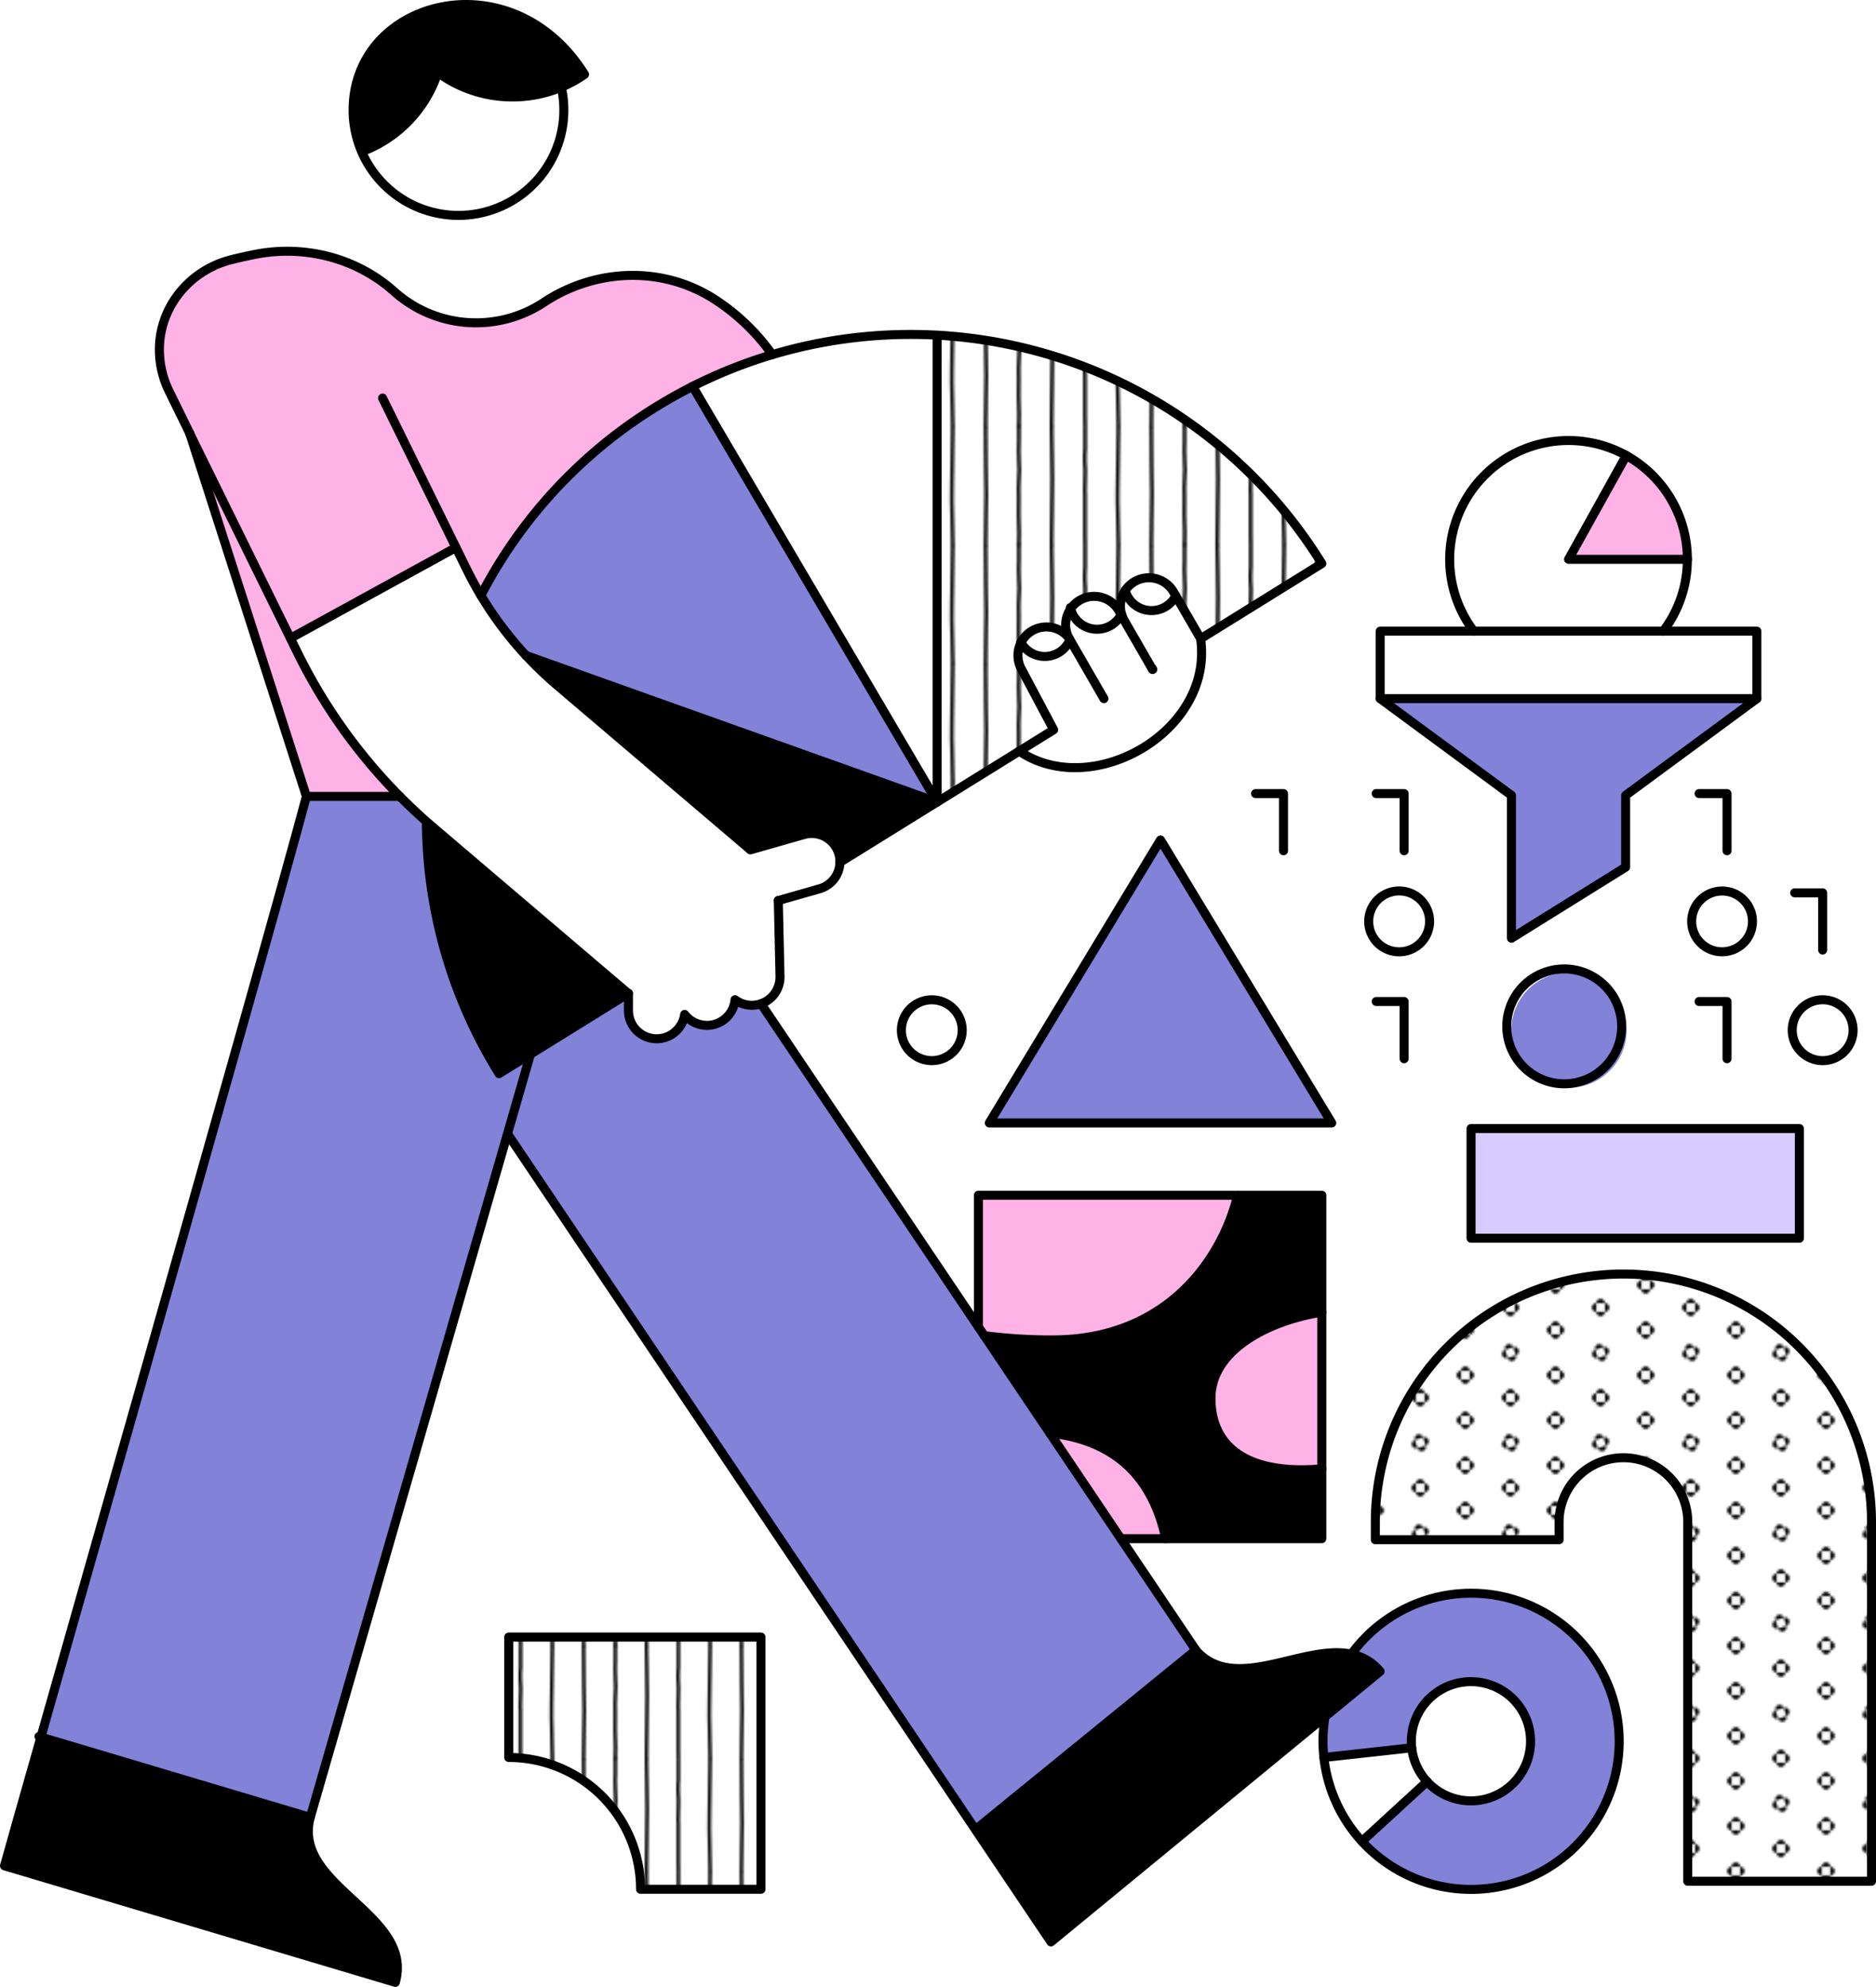 <svg xmlns="http://www.w3.org/2000/svg" xmlns:xlink="http://www.w3.org/1999/xlink" viewBox="0 0 832.16 881.37"><defs><style>.cls-1,.cls-10,.cls-2{fill:none;}.cls-10,.cls-2{stroke:#000;stroke-linecap:round;stroke-linejoin:round;}.cls-2{stroke-width:1.5px;}.cls-3{fill:#ffb2e5;}.cls-4{fill:#fff;}.cls-5{fill:#8282d9;}.cls-6{fill:url(#New_Pattern_2);}.cls-7{fill:#d7ccff;}.cls-8{fill:url(#New_Pattern);}.cls-9{fill:url(#New_Pattern-3);}.cls-10{stroke-width:4px;}</style><pattern id="New_Pattern_2" data-name="New Pattern 2" width="40" height="40" patternTransform="translate(-30 -20)" patternUnits="userSpaceOnUse" viewBox="0 0 40 40"><rect class="cls-1" width="40" height="40"/><path d="M36.18,30a1.9,1.9,0,0,0,1.91,1.91V28.09A1.9,1.9,0,0,0,36.18,30Z"/><path d="M40,33.82a1.9,1.9,0,0,0,1.91-1.91H38.09A1.9,1.9,0,0,0,40,33.82Z"/><path d="M40,26.18a1.9,1.9,0,0,0-1.91,1.91h3.82A1.9,1.9,0,0,0,40,26.18Z"/><path d="M16.18,40a1.9,1.9,0,0,0,1.91,1.91V38.09A1.9,1.9,0,0,0,16.18,40Z"/><path d="M21.91,38.09v3.82a1.91,1.91,0,0,0,0-3.82Z"/><path d="M20,36.18a1.9,1.9,0,0,0-1.91,1.91h3.82A1.9,1.9,0,0,0,20,36.18Z"/><path d="M1.91,28.09v3.82a1.91,1.91,0,0,0,0-3.82Z"/><path d="M36.18,10a1.9,1.9,0,0,0,1.91,1.91V8.09A1.9,1.9,0,0,0,36.18,10Z"/><path d="M40,13.82a1.9,1.9,0,0,0,1.91-1.91H38.09A1.9,1.9,0,0,0,40,13.82Z"/><path d="M40,6.18a1.9,1.9,0,0,0-1.91,1.91h3.82A1.9,1.9,0,0,0,40,6.18Z"/><path d="M18.79,16.37a1.92,1.92,0,0,0-1.21,2.42l3.63-1.21A1.92,1.92,0,0,0,18.79,16.37Z"/><path d="M22.42,21.21l-3.63,1.21a1.91,1.91,0,0,0,3.63-1.21Z"/><path d="M16.37,21.21a1.92,1.92,0,0,0,2.42,1.21l-1.21-3.63A1.92,1.92,0,0,0,16.37,21.21Z"/><path d="M23.63,18.79a1.92,1.92,0,0,0-2.42-1.21l1.21,3.63A1.92,1.92,0,0,0,23.63,18.79Z"/><path d="M1.91,8.09v3.82a1.91,1.91,0,0,0,0-3.82Z"/><path d="M20,3.82a1.9,1.9,0,0,0,1.91-1.91H18.09A1.9,1.9,0,0,0,20,3.82Z"/><path d="M0,33.82a1.9,1.9,0,0,0,1.91-1.91H-1.91A1.9,1.9,0,0,0,0,33.82Z"/><path d="M0,26.18a1.9,1.9,0,0,0-1.91,1.91H1.91A1.9,1.9,0,0,0,0,26.18Z"/><path d="M0,13.82a1.9,1.9,0,0,0,1.91-1.91H-1.91A1.9,1.9,0,0,0,0,13.82Z"/><path d="M0,6.18A1.9,1.9,0,0,0-1.91,8.09H1.91A1.9,1.9,0,0,0,0,6.18Z"/><path d="M16.18,0a1.9,1.9,0,0,0,1.91,1.91V-1.91A1.9,1.9,0,0,0,16.18,0Z"/><path d="M21.91-1.91V1.91A1.9,1.9,0,0,0,23.82,0,1.9,1.9,0,0,0,21.91-1.91Z"/></pattern><pattern id="New_Pattern" data-name="New Pattern" width="70" height="50" patternTransform="translate(-86.64 -20.88) scale(1.05)" patternUnits="userSpaceOnUse" viewBox="0 0 70 50"><rect class="cls-1" width="70" height="50"/><path class="cls-2" d="M8.89,100c-.05-7.08.29-14.17.29-21.25,0-4.32-.37-17.48-.29-28.09"/><path class="cls-2" d="M22.94,99.84c0-1.65.09-3.31.09-5,0-2.48-.21-5-.21-7.45s0-3.83.05-7.28c0-1.44-.06-2.9-.06-4.35,0-3.1.31-4.62.31-7.37,0-1.4-.27-4.94-.27-8.33q0-1.61.09-3.21V50.11"/><path class="cls-2" d="M36.74,99.84c0-9.46.33-18.09.33-27.56,0-3.7-.15-7.46-.15-11.2,0-3.35-.1-7.29-.18-10.75"/><path class="cls-2" d="M50.93,99.75c0-1.24-.07-2.75-.07-4,0-1.92,0-3.86,0-5.79,0-3.87,0-7.66,0-11.51a8.42,8.42,0,0,1-.08-1.22c0-.32.18-6.68.18-8,0-2.2-.21-3.25-.21-5.64,0-1.3.06-2.65.17-3.86,0-2.89,0-5.89,0-9.05"/><path class="cls-2" d="M65,99.71c0-8.34-.55-15.73-.36-24.06.18-8.13.16-17.71.36-25.19"/><path class="cls-2" d="M8.89,50c-.05-7.08.29-14.17.29-21.25,0-4.32-.37-17.48-.29-28.09"/><path class="cls-2" d="M22.94,49.84c0-1.65.09-3.31.09-5,0-2.48-.21-5-.21-7.45s0-3.83.05-7.28c0-1.44-.06-2.9-.06-4.35,0-3.1.31-4.62.31-7.37,0-1.4-.27-4.94-.27-8.33q0-1.6.09-3.21V.11"/><path class="cls-2" d="M36.74,49.84c0-9.46.33-18.09.33-27.56,0-3.7-.15-7.46-.15-11.2,0-3.35-.1-7.29-.18-10.75"/><path class="cls-2" d="M50.93,49.75c0-1.24-.07-2.75-.07-4,0-1.92,0-3.86,0-5.79,0-3.87,0-7.66,0-11.51a8.42,8.42,0,0,1-.08-1.22c0-.32.18-6.68.18-8,0-2.2-.21-3.25-.21-5.64,0-1.3.06-2.65.17-3.86,0-2.89,0-5.89,0-9"/><path class="cls-2" d="M65,49.71c0-8.34-.55-15.73-.36-24.06.18-8.13.16-17.71.36-25.19"/><path class="cls-2" d="M8.89,0c-.05-7.08.29-14.17.29-21.25,0-4.32-.37-17.48-.29-28.09"/><path class="cls-2" d="M22.94-.16c0-1.65.09-3.31.09-5,0-2.48-.21-5-.21-7.45s0-3.83.05-7.28c0-1.44-.06-2.9-.06-4.35,0-3.1.31-4.62.31-7.37,0-1.4-.27-4.94-.27-8.33q0-1.61.09-3.21v-6.71"/><path class="cls-2" d="M36.74-.16c0-9.46.33-18.09.33-27.56,0-3.7-.15-7.46-.15-11.2,0-3.35-.1-7.29-.18-10.75"/><path class="cls-2" d="M50.93-.25c0-1.24-.07-2.75-.07-4,0-1.92,0-3.86,0-5.79,0-3.87,0-7.66,0-11.51a8.42,8.42,0,0,1-.08-1.22c0-.32.18-6.68.18-8,0-2.2-.21-3.25-.21-5.64,0-1.3.06-2.65.17-3.86,0-2.89,0-5.89,0-9.05"/><path class="cls-2" d="M65-.29c0-8.34-.55-15.73-.36-24.06.18-8.13.16-17.71.36-25.19"/></pattern><pattern id="New_Pattern-3" data-name="New Pattern" width="70" height="50" patternTransform="translate(-30 -20)" patternUnits="userSpaceOnUse" viewBox="0 0 70 50"><rect class="cls-1" width="70" height="50"/><path class="cls-2" d="M8.89,100c-.05-7.08.29-14.17.29-21.25,0-4.32-.37-17.48-.29-28.09"/><path class="cls-2" d="M22.94,99.84c0-1.65.09-3.31.09-5,0-2.48-.21-5-.21-7.45s0-3.83.05-7.28c0-1.44-.06-2.9-.06-4.35,0-3.1.31-4.62.31-7.37,0-1.4-.27-4.94-.27-8.33q0-1.61.09-3.21V50.11"/><path class="cls-2" d="M36.74,99.84c0-9.46.33-18.09.33-27.56,0-3.7-.15-7.46-.15-11.2,0-3.35-.1-7.29-.18-10.75"/><path class="cls-2" d="M50.93,99.75c0-1.24-.07-2.75-.07-4,0-1.92,0-3.86,0-5.79,0-3.87,0-7.66,0-11.51a8.42,8.42,0,0,1-.08-1.22c0-.32.18-6.68.18-8,0-2.2-.21-3.25-.21-5.64,0-1.3.06-2.65.17-3.86,0-2.89,0-5.89,0-9.05"/><path class="cls-2" d="M65,99.71c0-8.34-.55-15.73-.36-24.06.18-8.13.16-17.71.36-25.19"/><path class="cls-2" d="M8.89,50c-.05-7.08.29-14.17.29-21.25,0-4.32-.37-17.48-.29-28.09"/><path class="cls-2" d="M22.94,49.84c0-1.65.09-3.31.09-5,0-2.48-.21-5-.21-7.45s0-3.83.05-7.28c0-1.44-.06-2.9-.06-4.35,0-3.1.31-4.62.31-7.37,0-1.4-.27-4.94-.27-8.33q0-1.6.09-3.21V.11"/><path class="cls-2" d="M36.74,49.84c0-9.46.33-18.09.33-27.56,0-3.7-.15-7.46-.15-11.2,0-3.35-.1-7.29-.18-10.75"/><path class="cls-2" d="M50.93,49.75c0-1.24-.07-2.75-.07-4,0-1.92,0-3.86,0-5.79,0-3.87,0-7.66,0-11.51a8.42,8.42,0,0,1-.08-1.22c0-.32.18-6.68.18-8,0-2.2-.21-3.25-.21-5.64,0-1.3.06-2.65.17-3.86,0-2.89,0-5.89,0-9"/><path class="cls-2" d="M65,49.71c0-8.34-.55-15.73-.36-24.06.18-8.13.16-17.71.36-25.19"/><path class="cls-2" d="M8.89,0c-.05-7.08.29-14.17.29-21.25,0-4.32-.37-17.48-.29-28.09"/><path class="cls-2" d="M22.94-.16c0-1.65.09-3.31.09-5,0-2.48-.21-5-.21-7.45s0-3.83.05-7.28c0-1.44-.06-2.9-.06-4.35,0-3.1.31-4.62.31-7.37,0-1.4-.27-4.94-.27-8.33q0-1.61.09-3.21v-6.71"/><path class="cls-2" d="M36.74-.16c0-9.46.33-18.09.33-27.56,0-3.7-.15-7.46-.15-11.2,0-3.35-.1-7.29-.18-10.75"/><path class="cls-2" d="M50.93-.25c0-1.24-.07-2.75-.07-4,0-1.92,0-3.86,0-5.79,0-3.87,0-7.66,0-11.51a8.42,8.42,0,0,1-.08-1.22c0-.32.18-6.68.18-8,0-2.2-.21-3.25-.21-5.64,0-1.3.06-2.65.17-3.86,0-2.89,0-5.89,0-9.05"/><path class="cls-2" d="M65-.29c0-8.34-.55-15.73-.36-24.06.18-8.13.16-17.71.36-25.19"/></pattern></defs><g id="Layer_2" data-name="Layer 2"><g id="illustrations"><path class="cls-3" d="M434,530.2H549c-6.4,26.74-30.07,64.18-82.22,64.18a225.44,225.44,0,0,1-30.2-1.92l-2.6-3.87h0Z"/><path class="cls-4" d="M345.25,399.48c0,.69.76,33.8.76,33.9a12.51,12.51,0,0,1-20,10.06A12.52,12.52,0,0,1,303.69,450a12.52,12.52,0,0,1-24.92-1.73v-7.56c-.57-.44-1.13-.89-1.7-1.36,0,0-86.67-73.77-87.92-74.89-4.08-3.59-8-7.32-11.8-11.15a243.53,243.53,0,0,1-45.51-64l-3-6.11,73.44-40.26,4.65,9.47q3,6,6.39,11.76a159,159,0,0,0,20,26.65h0A159.28,159.28,0,0,0,247.14,304s85.19,72.5,85.7,73l23.79-6.77a12.51,12.51,0,1,1,6.86,24.07Z"/><path d="M586.34,651.55v31H517.11c-5.57-26.3-21.48-43.58-51.42-46.84l-29.1-43.24a225.44,225.44,0,0,0,30.2,1.92c52.15,0,75.82-37.44,82.22-64.18h37.33v51.86c-23.66,3.75-49.18,16.69-49.18,38.23,0,18.7,12.2,31.69,40.17,31.69C580.32,652,583.34,651.83,586.34,651.55Z"/><path class="cls-3" d="M517.11,682.54H497.2L465.69,635.7C495.63,639,511.54,656.24,517.11,682.54Z"/><path class="cls-3" d="M586.34,582.06v69.49c-3,.28-6,.43-9,.43-28,0-40.17-13-40.17-31.69C537.16,598.75,562.68,585.81,586.34,582.06Z"/><path class="cls-5" d="M497.2,682.54,530.44,732l-97.69,79.6h0L225.67,503.75l-.73-.21,10.36-35.91,43.47-26.95v7.56A12.52,12.52,0,0,0,303.69,450a12.52,12.52,0,0,0,22.36-6.53,12.47,12.47,0,0,0,11.5,1.78h0Z"/><path class="cls-4" d="M830.16,675.18V834.51h-81.5V675.18a28.54,28.54,0,0,0-57.08,0V683H610.07v-7.8a110,110,0,1,1,220.09,0Z"/><path class="cls-4" d="M497.33,272.64l-1.25-2.18a12.62,12.62,0,0,0-17.26-4.62,12.39,12.39,0,0,0-4,3.68,12.64,12.64,0,0,0-.76,13.29,12.63,12.63,0,0,0-20.9,14.08l14.24,26.84-51.7,32.07V148.73A214.41,214.41,0,0,1,586.34,250l-53.79,33.35-12-20.72A12.64,12.64,0,0,0,503.33,258a12.79,12.79,0,0,0-4.2,3.93,12.63,12.63,0,0,0-1.21,11.73Z"/><path class="cls-4" d="M337.55,726.19V838.07H284.14a58.46,58.46,0,0,0-58.47-58.46V726.19Z"/><path class="cls-6" d="M830.16,675.18V834.51h-81.5V675.18a28.54,28.54,0,0,0-57.08,0V683H610.07v-7.8a110,110,0,1,1,220.09,0Z"/><path class="cls-4" d="M808.48,443.45A13.5,13.5,0,1,1,795,457,13.51,13.51,0,0,1,808.48,443.45Z"/><rect class="cls-7" x="652.53" y="500.62" width="145.64" height="48.65"/><rect class="cls-4" x="612.23" y="279.98" width="167.08" height="29.93"/><polygon class="cls-5" points="779.32 309.91 721.1 352.81 721.1 384.67 670.45 416.19 670.45 352.81 612.23 309.91 779.32 309.91"/><circle class="cls-4" cx="763.88" cy="408.73" r="13.49"/><path class="cls-3" d="M748.49,248.11H695.78L721.4,202A52.7,52.7,0,0,1,748.49,248.11Z"/><path class="cls-4" d="M695.78,248.11h52.71A52.52,52.52,0,0,1,737.77,280h-84a52.73,52.73,0,0,1,67.62-78Z"/><circle class="cls-5" cx="696.01" cy="456.95" r="25.56" transform="translate(91.37 1029.36) rotate(-76.72)"/><path class="cls-5" d="M652.53,706.75a65.66,65.66,0,1,1-48.39,110L633,790.28a26.44,26.44,0,1,0-6.95-17.87,25.12,25.12,0,0,0,.16,2.9l-39,4.3a68.43,68.43,0,0,1-.39-7.2,66.83,66.83,0,0,1,.91-10.94l24.46-20.1a22.28,22.28,0,0,0-12.75-7.65A65.55,65.55,0,0,1,652.53,706.75Z"/><path class="cls-4" d="M652.53,746a26.44,26.44,0,1,1-26.28,29.33,25.12,25.12,0,0,1-.16-2.9A26.43,26.43,0,0,1,652.53,746Z"/><path class="cls-4" d="M633,790.28l-28.9,26.52a65.45,65.45,0,0,1-16.89-37.19l39-4.3A26.28,26.28,0,0,0,633,790.28Z"/><path class="cls-4" d="M620.64,395.24a13.49,13.49,0,1,1-13.49,13.49A13.5,13.5,0,0,1,620.64,395.24Z"/><path d="M612.23,741.37l-146,120-33.48-49.77h0L530.44,732c17.19,19.62,47.41-2.83,69,1.77A22.28,22.28,0,0,1,612.23,741.37Z"/><polygon class="cls-5" points="514.78 372.59 590.73 498.14 438.82 498.14 514.78 372.59"/><path class="cls-8" d="M497.33,272.64l-1.25-2.18a12.62,12.62,0,0,0-17.26-4.62,12.39,12.39,0,0,0-4,3.68,12.64,12.64,0,0,0-.76,13.29,12.63,12.63,0,0,0-20.9,14.08l14.24,26.84-51.7,32.07V148.73A214.41,214.41,0,0,1,586.34,250l-53.79,33.35-12-20.72A12.64,12.64,0,0,0,503.33,258a12.79,12.79,0,0,0-4.2,3.93,12.63,12.63,0,0,0-1.21,11.73Z"/><path class="cls-4" d="M511.06,296.66l.2.34.11-.06-.2-.35Zm-37-13.85a12.6,12.6,0,0,1,.76-13.29,12.08,12.08,0,0,0,22.53,3.12l.59,1a12.63,12.63,0,0,1,1.21-11.73,12.09,12.09,0,0,0,22.42,2.39l11,19a47.32,47.32,0,0,1,.42,6.34c0,37.76-50.14,64.43-80.86,43.54l15.27-9.48-14.24-26.84a12.61,12.61,0,0,1-.34-12,12.1,12.1,0,0,0,21.8-1.09S474.1,282.9,474,282.81Z"/><path class="cls-4" d="M520.58,262.61l1,1.69a12.09,12.09,0,0,1-22.42-2.39,12.79,12.79,0,0,1,4.2-3.93A12.64,12.64,0,0,1,520.58,262.61Z"/><polygon class="cls-4" points="511.17 296.59 511.37 296.94 511.26 297 511.06 296.66 511.17 296.59"/><path class="cls-4" d="M496.08,270.46l1.25,2.18a12.08,12.08,0,0,1-22.53-3.12,12.39,12.39,0,0,1,4-3.68A12.62,12.62,0,0,1,496.08,270.46Z"/><path class="cls-4" d="M474.2,283.09l.4.68a12.1,12.1,0,0,1-21.8,1.09A12.64,12.64,0,0,1,474,282.81Z"/><path class="cls-4" d="M413.33,443.45A13.5,13.5,0,1,1,399.84,457,13.5,13.5,0,0,1,413.33,443.45Z"/><path class="cls-4" d="M415.68,148.73V355.8L307.23,171.38a213.66,213.66,0,0,1,108.45-22.65Z"/><path class="cls-5" d="M307.23,171.38,415.68,355.8,233.31,290.75h0a159,159,0,0,1-20-26.65,213.76,213.76,0,0,1,77.41-83.45Q298.86,175.61,307.23,171.38Z"/><path d="M415.68,355.8l-43.1,26.72a12.53,12.53,0,0,0-15.95-12.31L332.84,377c-.51-.47-1-.94-1.56-1.39L247.14,304a159.28,159.28,0,0,1-13.83-13.26Z"/><path class="cls-9" d="M337.55,726.19V838.07H284.14a58.46,58.46,0,0,0-58.47-58.46V726.19Z"/><path class="cls-3" d="M202.28,242.87l-73.44,40.26L84.15,192.2h0L75,173.52a41.67,41.67,0,0,1-4.27-19.68c.55-18.56,14-34.22,32-38.68q4.47-1.11,9.74-2.19c22.2-4.56,45.5,1.25,62.37,16.35a54.47,54.47,0,0,0,66.36,4.85c23.61-15.62,54.23-16.31,77.53-.24a93,93,0,0,1,23.83,23.39,213.22,213.22,0,0,0-35.29,14.06q-8.37,4.25-16.5,9.27a213.76,213.76,0,0,0-77.41,83.45q-3.42-5.73-6.39-11.76Z"/><path d="M278.77,440.68l-57.38,35.58a213.86,213.86,0,0,1-32.25-111.82h0C190.4,365.55,278.2,440.24,278.77,440.68Z"/><path d="M259.28,33A54.56,54.56,0,0,1,249,38.67,55.37,55.37,0,0,1,227.32,43,55.59,55.59,0,0,1,194.2,32.16,56.06,56.06,0,0,1,160.41,67.3a46.63,46.63,0,0,1-3.78-18.45C156.63-.25,226.84-18.82,259.28,33Z"/><path class="cls-4" d="M249,38.68A46.75,46.75,0,0,1,160.41,67.3,56.06,56.06,0,0,0,194.2,32.16,55.59,55.59,0,0,0,227.32,43,55.37,55.37,0,0,0,249,38.67Z"/><path class="cls-5" d="M221.39,476.26l13.91-8.63L137.62,806.19l-120-35.77C55.3,634.8,116.55,425.88,135.92,353.28h41.43c3.79,3.83,7.72,7.56,11.8,11.15h0A213.86,213.86,0,0,0,221.39,476.26Z"/><path class="cls-3" d="M177.35,353.28H135.92L84.15,192.2l47.69,97A243.53,243.53,0,0,0,177.35,353.28Z"/><path d="M137.62,806.19c-8.2,30.73,46.35,42.7,37.74,73.18L2,827.67c4.48-16.77,9.77-36.13,15.64-57.25Z"/><line class="cls-10" x1="530.44" y1="731.95" x2="337.55" y2="445.23"/><line class="cls-10" x1="235.3" y1="467.63" x2="137.62" y2="806.19"/><line class="cls-10" x1="135.92" y1="353.28" x2="177.35" y2="353.28"/><path class="cls-10" d="M233.3,290.75a159,159,0,0,1-20-26.65q-3.42-5.72-6.39-11.76L169.7,176.59"/><path class="cls-10" d="M345.25,399.48l18.24-5.2a12.5,12.5,0,0,0,9.09-11.76,12.15,12.15,0,0,0-.48-3.7,12.51,12.51,0,0,0-15.47-8.61L332.84,377c-.51-.47-1-.94-1.56-1.39L247.14,304a159.28,159.28,0,0,1-13.83-13.26"/><path class="cls-10" d="M278.77,440.68v7.56A12.52,12.52,0,0,0,303.69,450a12.52,12.52,0,0,0,22.36-6.53,12.47,12.47,0,0,0,11.5,1.78A12.53,12.53,0,0,0,346,433.38c0-.1-.76-33.91-.76-33.91"/><line class="cls-10" x1="128.84" y1="283.13" x2="202.28" y2="242.87"/><path class="cls-10" d="M84.15,192.19,75,173.52a41.67,41.67,0,0,1-4.27-19.68c.55-18.56,14-34.22,32-38.68q4.47-1.11,9.74-2.19c22.2-4.56,45.5,1.25,62.37,16.35a54.47,54.47,0,0,0,66.36,4.85c23.61-15.62,54.23-16.31,77.53-.24a93,93,0,0,1,23.83,23.39"/><path class="cls-10" d="M189.14,364.44a213.86,213.86,0,0,0,32.25,111.82l57.38-35.58c-.57-.44-1.13-.89-1.7-1.36,0,0-86.67-73.77-87.92-74.89-4.06-3.61-8-7.32-11.8-11.15a243.3,243.3,0,0,1-45.51-64l-47.69-97"/><path class="cls-10" d="M511.06,296.66,498.7,275.24a13.11,13.11,0,0,1-.78-1.6,12.63,12.63,0,0,1,1.21-11.73,12.79,12.79,0,0,1,4.2-3.93,12.64,12.64,0,0,1,17.25,4.63l12,20.72"/><polygon class="cls-10" points="511.06 296.66 511.17 296.59 511.37 296.94 511.26 297 511.06 296.66"/><path class="cls-10" d="M452.11,333.21C482.83,354.1,533,327.43,533,289.67a47.32,47.32,0,0,0-.42-6.34L586.34,250a214.47,214.47,0,0,0-279.11-78.6q-8.37,4.25-16.5,9.27a213.76,213.76,0,0,0-77.41,83.45h0"/><path class="cls-10" d="M489.68,309.91s-15.58-27-15.64-27.1a12.63,12.63,0,0,1,22-12.35l1.84,3.18"/><path class="cls-10" d="M372.58,382.52l94.8-58.79-14.24-26.84A12.63,12.63,0,0,1,474,282.81a2.19,2.19,0,0,1,.2.25"/><path class="cls-10" d="M499.13,261.91a12.09,12.09,0,0,0,22.42,2.39"/><path class="cls-10" d="M474.8,269.52a12.08,12.08,0,0,0,22.53,3.12,1.51,1.51,0,0,0,.15-.28"/><path class="cls-10" d="M452.8,284.86a12.1,12.1,0,0,0,21.8-1.09"/><polyline class="cls-10" points="307.23 171.38 415.68 355.8 415.68 148.73"/><polyline class="cls-10" points="415.68 355.8 233.31 290.75 233.29 290.75"/><path class="cls-10" d="M17.3,770.31l120.32,35.88c-8.2,30.73,46.35,42.7,37.74,73.18L2,827.67C6.48,810.9,116.55,425.88,135.92,353.28L84.15,192.2h0"/><path class="cls-10" d="M432.75,811.55,530.44,732c17.19,19.62,47.41-2.82,69,1.77a22.34,22.34,0,0,1,12.75,7.65l-146,120L225.67,503.75"/><path class="cls-10" d="M160.41,67.3A56.06,56.06,0,0,0,194.2,32.16,55.59,55.59,0,0,0,227.32,43,55.55,55.55,0,0,0,249,38.67,55.12,55.12,0,0,0,259.28,33C226.84-18.82,156.63-.25,156.63,48.85A46.74,46.74,0,1,0,249,38.68"/><path class="cls-10" d="M830.16,834.51h-81.5V675.18a28.54,28.54,0,0,0-57.08,0V683H610.07v-7.8a110,110,0,1,1,220.09,0Z"/><rect class="cls-10" x="652.53" y="500.62" width="145.64" height="48.65"/><circle class="cls-10" cx="696.01" cy="456.95" r="25.56" transform="matrix(0.97, -0.23, 0.23, 0.97, -86.37, 172.13)"/><path class="cls-10" d="M587.77,761.47a66.83,66.83,0,0,0-.91,10.94,68.29,68.29,0,0,0,.39,7.2,65.69,65.69,0,1,0,12.23-45.89"/><path class="cls-10" d="M633,790.28a26.44,26.44,0,1,0-6.95-17.87,25.12,25.12,0,0,0,.16,2.9A26.41,26.41,0,0,0,633,790.28Z"/><line class="cls-10" x1="633.04" y1="790.28" x2="604.14" y2="816.8"/><line class="cls-10" x1="587.25" y1="779.61" x2="626.25" y2="775.31"/><polyline class="cls-10" points="434 588.59 434 530.2 586.34 530.2 586.34 682.54 497.2 682.54"/><polygon class="cls-10" points="590.73 498.14 514.78 372.59 438.82 498.14 590.73 498.14"/><path class="cls-10" d="M284.14,838.07a58.46,58.46,0,0,0-58.47-58.46V726.19H337.55V838.07Z"/><rect class="cls-10" x="612.23" y="279.98" width="167.08" height="29.93"/><polyline class="cls-10" points="612.23 309.91 670.45 352.81 670.45 416.19 721.1 384.67 721.1 352.81 779.32 309.91"/><path class="cls-10" d="M737.77,280a52.72,52.72,0,1,0-84,0"/><polyline class="cls-10" points="748.49 248.11 695.78 248.11 721.4 202.03"/><polyline class="cls-10" points="796.09 396.06 808.49 396.06 808.49 421.42"/><circle class="cls-10" cx="763.88" cy="408.73" r="13.49"/><polyline class="cls-10" points="753.69 444.27 766.08 444.27 766.08 469.63"/><polyline class="cls-10" points="753.69 352.03 766.08 352.03 766.08 377.39"/><polyline class="cls-10" points="556.94 352.03 569.34 352.03 569.34 377.39"/><path class="cls-10" d="M634.14,408.73a13.5,13.5,0,1,0-13.5,13.49A13.5,13.5,0,0,0,634.14,408.73Z"/><polyline class="cls-10" points="610.46 444.27 622.84 444.27 622.84 469.63"/><polyline class="cls-10" points="610.46 352.03 622.84 352.03 622.84 377.39"/><path class="cls-10" d="M822,457a13.5,13.5,0,1,0-13.5,13.49A13.51,13.51,0,0,0,822,457Z"/><path class="cls-10" d="M426.82,457a13.49,13.49,0,1,0-13.49,13.49A13.5,13.5,0,0,0,426.82,457Z"/><path class="cls-10" d="M436.59,592.46a225.44,225.44,0,0,0,30.2,1.92c52.15,0,75.82-37.44,82.22-64.18"/><path class="cls-10" d="M465.69,635.7c29.94,3.26,45.85,20.54,51.42,46.84"/><path class="cls-10" d="M586.34,582.06c-23.66,3.75-49.18,16.69-49.18,38.23,0,18.7,12.2,31.69,40.17,31.69,3,0,6-.15,9-.43"/></g></g></svg>